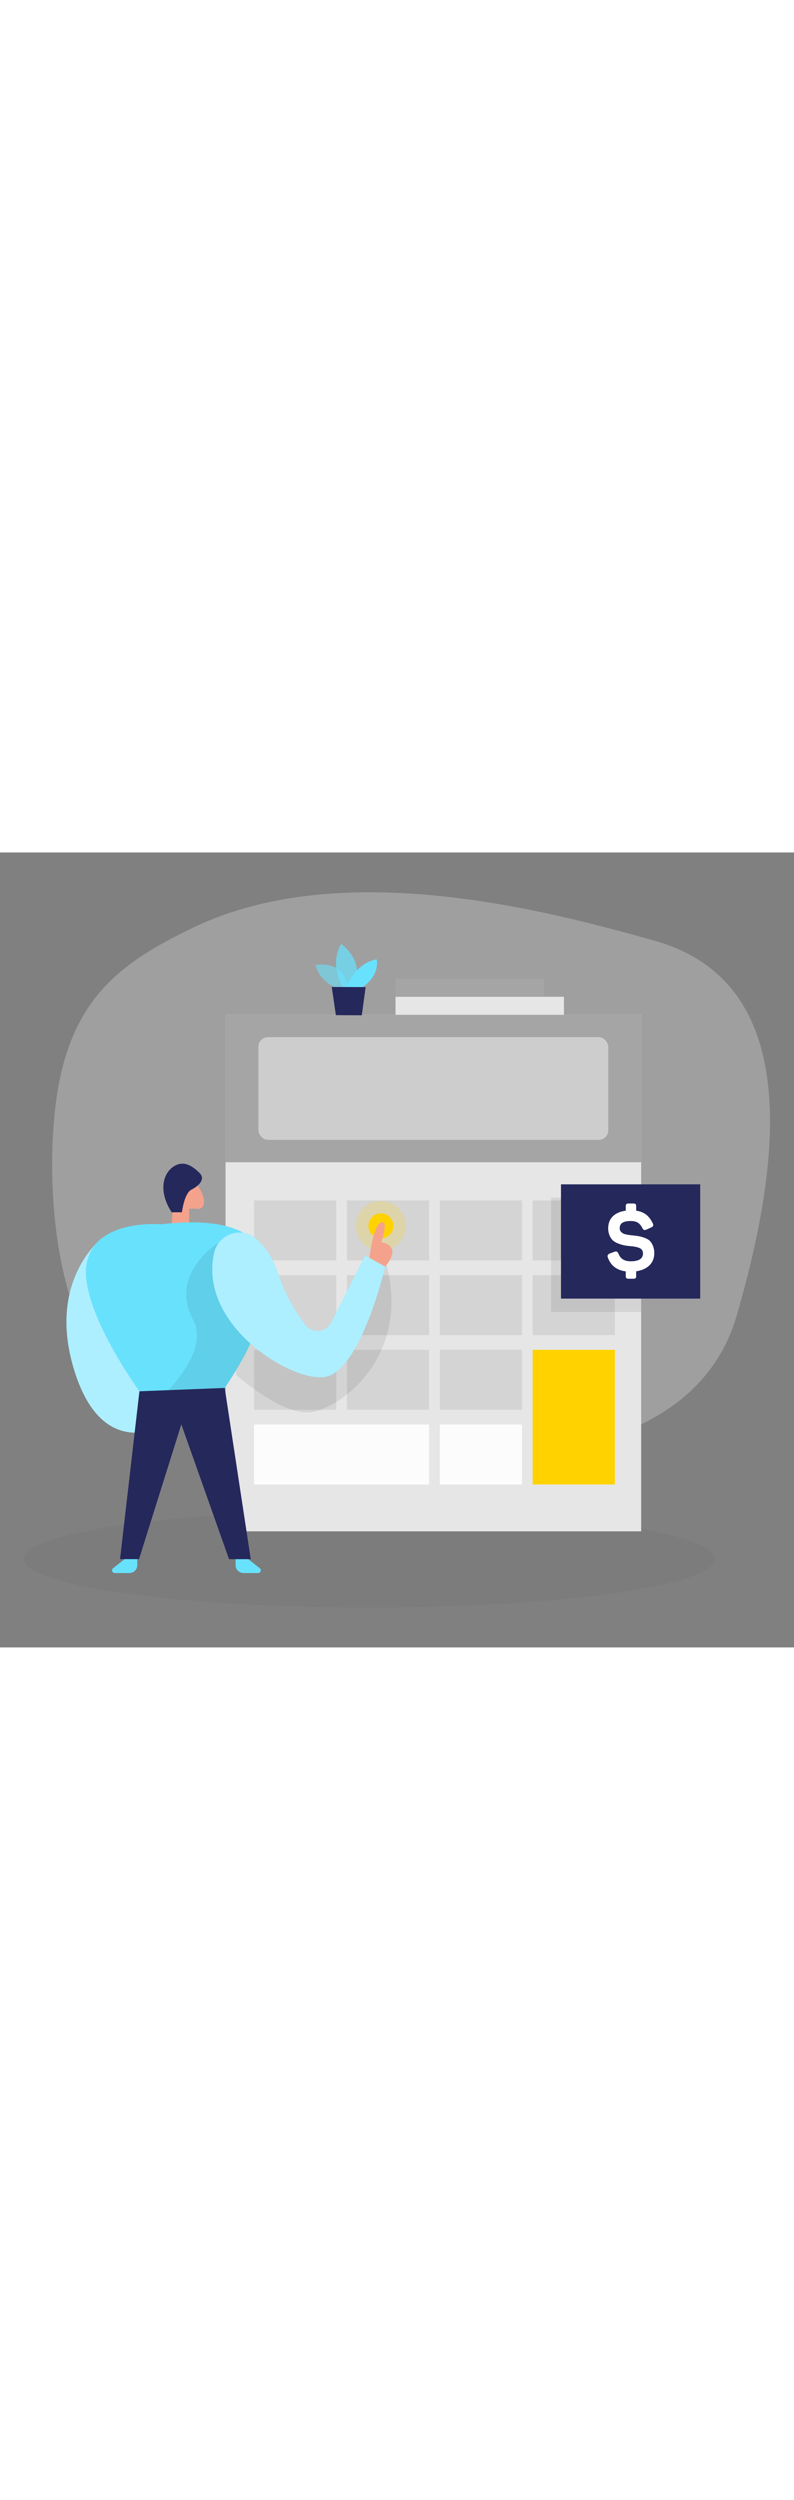 <svg id="_0552_calculator" xmlns="http://www.w3.org/2000/svg" viewBox="0 0 500 500" data-imageid="calculator-24" imageName="Calculator" class="illustrations_image" style="width: 159px;"><rect x="0" y="0" width="500" height="500" fill="#808080" stroke="none"/><defs><style>.cls-1_calculator-24,.cls-2_calculator-24,.cls-3_calculator-24,.cls-4_calculator-24{fill:#fff;}.cls-5_calculator-24{fill:#f4a28c;}.cls-6_calculator-24{fill:#a5a5a5;}.cls-7_calculator-24{opacity:.03;}.cls-7_calculator-24,.cls-8_calculator-24{fill:#000001;}.cls-9_calculator-24,.cls-10_calculator-24{fill:#e6e6e6;}.cls-10_calculator-24{opacity:.3;}.cls-11_calculator-24{opacity:.2;}.cls-11_calculator-24,.cls-12_calculator-24{fill:#ffd200;}.cls-2_calculator-24{opacity:.44;}.cls-13_calculator-24{opacity:.58;}.cls-13_calculator-24,.cls-14_calculator-24,.cls-15_calculator-24{fill:#68e1fd;}.cls-3_calculator-24{opacity:.46;}.cls-4_calculator-24{opacity:.87;}.cls-16_calculator-24{fill:#24285b;}.cls-8_calculator-24{opacity:.08;}.cls-14_calculator-24{opacity:.73;}</style></defs><g id="bg_calculator-24"><path class="cls-10_calculator-24" d="m122.4,46.93c-48.31,23.04-80.96,46.88-88.03,117.55-5.95,59.55,2.02,177.73,85.76,196.48,162.96,36.48,314.41,31.41,343.75-69.56,30.08-103.53,39.36-210.45-51.93-235.97C347.39,37.37,216.75,1.94,122.4,46.93Z"/><ellipse class="cls-7_calculator-24" cx="232.64" cy="444.34" rx="217.53" ry="30.61"/></g><g id="calculator_calculator-24"><rect class="cls-9_calculator-24" x="142.03" y="102.09" width="261.72" height="324.9"/><rect class="cls-6_calculator-24" x="142.03" y="102.09" width="261.72" height="92.76"/><rect class="cls-2_calculator-24" x="162.74" y="116.17" width="220.31" height="64.6" rx="6.01" ry="6.01"/><rect class="cls-8_calculator-24" x="159.98" y="218.87" width="51.77" height="37.74"/><rect class="cls-8_calculator-24" x="218.46" y="218.87" width="51.77" height="37.74"/><rect class="cls-8_calculator-24" x="276.94" y="218.87" width="51.77" height="37.74"/><rect class="cls-8_calculator-24" x="335.42" y="218.87" width="51.77" height="37.74"/><rect class="cls-8_calculator-24" x="159.98" y="265.84" width="51.77" height="37.74"/><rect class="cls-8_calculator-24" x="218.46" y="265.84" width="51.77" height="37.74"/><rect class="cls-8_calculator-24" x="276.94" y="265.84" width="51.77" height="37.74"/><rect class="cls-8_calculator-24" x="335.42" y="265.84" width="51.77" height="37.74"/><rect class="cls-8_calculator-24" x="159.98" y="312.81" width="51.77" height="37.74"/><rect class="cls-8_calculator-24" x="218.46" y="312.81" width="51.77" height="37.74"/><rect class="cls-8_calculator-24" x="276.94" y="312.81" width="51.77" height="37.74"/><rect class="cls-4_calculator-24" x="159.98" y="359.79" width="110.25" height="37.74"/><rect class="cls-4_calculator-24" x="276.94" y="359.79" width="51.77" height="37.74"/><rect class="cls-12_calculator-24" x="335.42" y="312.81" width="51.77" height="84.71"/><rect class="cls-9_calculator-24" x="249.06" y="90.76" width="106.06" height="11.33" transform="translate(604.19 192.85) rotate(-180)"/><rect class="cls-6_calculator-24" x="249.06" y="79.38" width="93.42" height="11.33" transform="translate(591.54 170.09) rotate(-180)"/><path class="cls-13_calculator-24 targetColor" d="m214.32,86.19s-12.79-3.49-15.57-15.39c0,0,19.81-4,20.37,16.44l-4.81-1.05Z" style="fill: rgb(104, 225, 253);"/><path class="cls-14_calculator-24 targetColor" d="m215.89,84.92s-8.93-14.12-1.07-27.33c0,0,15.06,9.57,8.37,27.36l-7.3-.03Z" style="fill: rgb(104, 225, 253);"/><path class="cls-15_calculator-24 targetColor" d="m218.19,84.93s4.72-14.91,18.99-17.74c0,0,2.67,9.68-9.24,17.78l-9.75-.04Z" style="fill: rgb(104, 225, 253);"/><polygon class="cls-16_calculator-24" points="208.91 84.6 211.51 102.33 227.83 102.4 230.24 84.69 208.91 84.6"/></g><g id="person_calculator-24"><circle class="cls-11_calculator-24" cx="239.87" cy="234.87" r="15.7"/><path class="cls-8_calculator-24" d="m242.6,256.77l-36.07,53.5-29.97-6.59-27.94-42.81v67.71c14.8,12.46,36.09,27.1,50.43,22.84,23.98-7.11,59.31-41.46,43.56-94.65Z"/><circle class="cls-12_calculator-24" cx="239.87" cy="234.87" r="7.87"/><path class="cls-15_calculator-24 targetColor" d="m64.44,242.41s-36.24,27.21-16.93,85.64,60.6,29.97,60.6,29.97v-47.76l-43.67-67.86Z" style="fill: rgb(104, 225, 253);"/><path class="cls-3_calculator-24" d="m64.44,242.41s-36.24,27.21-16.93,85.64,60.6,29.97,60.6,29.97v-47.76l-43.67-67.86Z"/><path class="cls-15_calculator-24 targetColor" d="m156.29,444.46l7.28,5.69c1.29,1.01.57,3.07-1.06,3.07h-9.22c-2.72,0-4.93-2.21-4.93-4.93v-3.84h7.93Z" style="fill: rgb(104, 225, 253);"/><path class="cls-15_calculator-24 targetColor" d="m78.51,444.46l-7.28,5.69c-1.29,1.01-.57,3.07,1.06,3.07h9.22c2.72,0,4.93-2.21,4.93-4.93v-3.84s-7.93,0-7.93,0Z" style="fill: rgb(104, 225, 253);"/><path class="cls-5_calculator-24" d="m108.11,234.87l1.25-20.63s1.47-13.28,8.13-10.87c6.65,2.4,13.59,15.48,10,19.55-1.94,2.2-3.97.86-6.57,1.1-2.24.21-1.85-.13-1.85,2.12v7.89l-10.96.84Z"/><path class="cls-15_calculator-24 targetColor" d="m101.49,233.86s-41.42-3.69-46.84,24.27c-5.42,27.96,33.14,80.76,33.14,80.76l53.72-2.09s83.45-117.22-40.02-102.94Z" style="fill: rgb(104, 225, 253);"/><path class="cls-8_calculator-24" d="m138.03,245.15s-32.12,19.39-16.36,48.92c10.12,18.95-15.77,44.12-15.77,44.12l35.6-1.38s13.03-19.34,15.64-26.86c2.6-7.52-19.12-64.79-19.12-64.79Z"/><polygon class="cls-16_calculator-24" points="87.8 338.89 75.6 444.46 87.54 444.47 114.19 359.72 144.23 444.49 157.9 444.49 141.51 336.8 87.8 338.89"/><path class="cls-16_calculator-24" d="m108.11,226.31h6.46s1.4-11.94,5.97-14.23c4.57-2.29,9.14-6.6,5.08-10.54-4.06-3.94-9.84-8.51-16.6-3.81-6.77,4.7-9.15,16-.91,28.58Z"/><path class="cls-15_calculator-24 targetColor" d="m134.84,251.82c2.67-11.96,17.13-16.79,26.45-8.83,5.13,4.39,10.22,11.14,13.74,21.55,5.1,15.04,11.98,25.85,17.57,32.9,4.3,5.41,12.78,4.48,15.9-1.68l21.39-42.27,12.7,6.99s-14.73,63-36.58,69.09c-19.53,5.45-81.58-31.23-71.18-77.75Z" style="fill: rgb(104, 225, 253);"/><path class="cls-3_calculator-24" d="m134.84,251.82c2.67-11.96,17.13-16.79,26.45-8.83,5.13,4.39,10.22,11.14,13.74,21.55,5.1,15.04,11.98,25.85,17.57,32.9,4.3,5.41,12.78,4.48,15.9-1.68l21.39-42.27,12.7,6.99s-14.73,63-36.58,69.09c-19.53,5.45-81.58-31.23-71.18-77.75Z"/><path class="cls-5_calculator-24" d="m232.64,254.99s2.34-20.69,7.42-22.33c5.08-1.65,0,12.5,0,12.5,0,0,13.97,1.61,2.54,15.32l-9.96-5.49Z"/></g><g id="dollar_calculator-24"><rect class="cls-8_calculator-24" x="347.06" y="217.15" width="56.69" height="71.87"/><rect class="cls-16_calculator-24" x="353.27" y="208.74" width="87.66" height="71.87"/><path class="cls-1_calculator-24" d="m398.93,220.8c1.3,0,1.69.45,1.69,1.75v2.77c5.19.73,8.19,3.33,10.39,7.85.68,1.36.4,2.09-1.13,2.77l-2.77,1.24c-1.3.62-1.92.34-2.65-1.02-1.52-2.94-3.39-4.35-7.23-4.35-4.8,0-7,1.41-7,4.63,0,2.09,1.92,3.39,3.9,3.78.96.23,2.31.45,4.06.62,3.16.28,4.74.51,7.51,1.47,1.41.51,2.48,1.07,3.33,1.81,1.58,1.47,2.99,4.29,2.99,7.9,0,6.15-4.12,10.33-11.41,11.41v2.94c0,1.3-.4,1.75-1.69,1.75h-3.11c-1.3,0-1.75-.45-1.75-1.75v-2.88c-5.65-.73-9.43-3.61-11.29-8.7-.45-1.24,0-2.09,1.3-2.6l2.77-1.02c1.41-.51,2.03-.17,2.65,1.24,1.24,3.16,3.78,4.74,7.62,4.74,5.19,0,7.79-1.64,7.79-4.97,0-1.75-.79-2.82-2.43-3.5-1.64-.62-3.05-.85-5.59-1.07-3.11-.28-4.86-.62-7.57-1.64-1.35-.51-2.43-1.13-3.27-1.86-1.69-1.52-3.05-4.23-3.05-7.68,0-6.1,3.84-10.16,11.07-11.12v-2.77c0-1.3.45-1.75,1.75-1.75h3.11Z"/></g></svg>